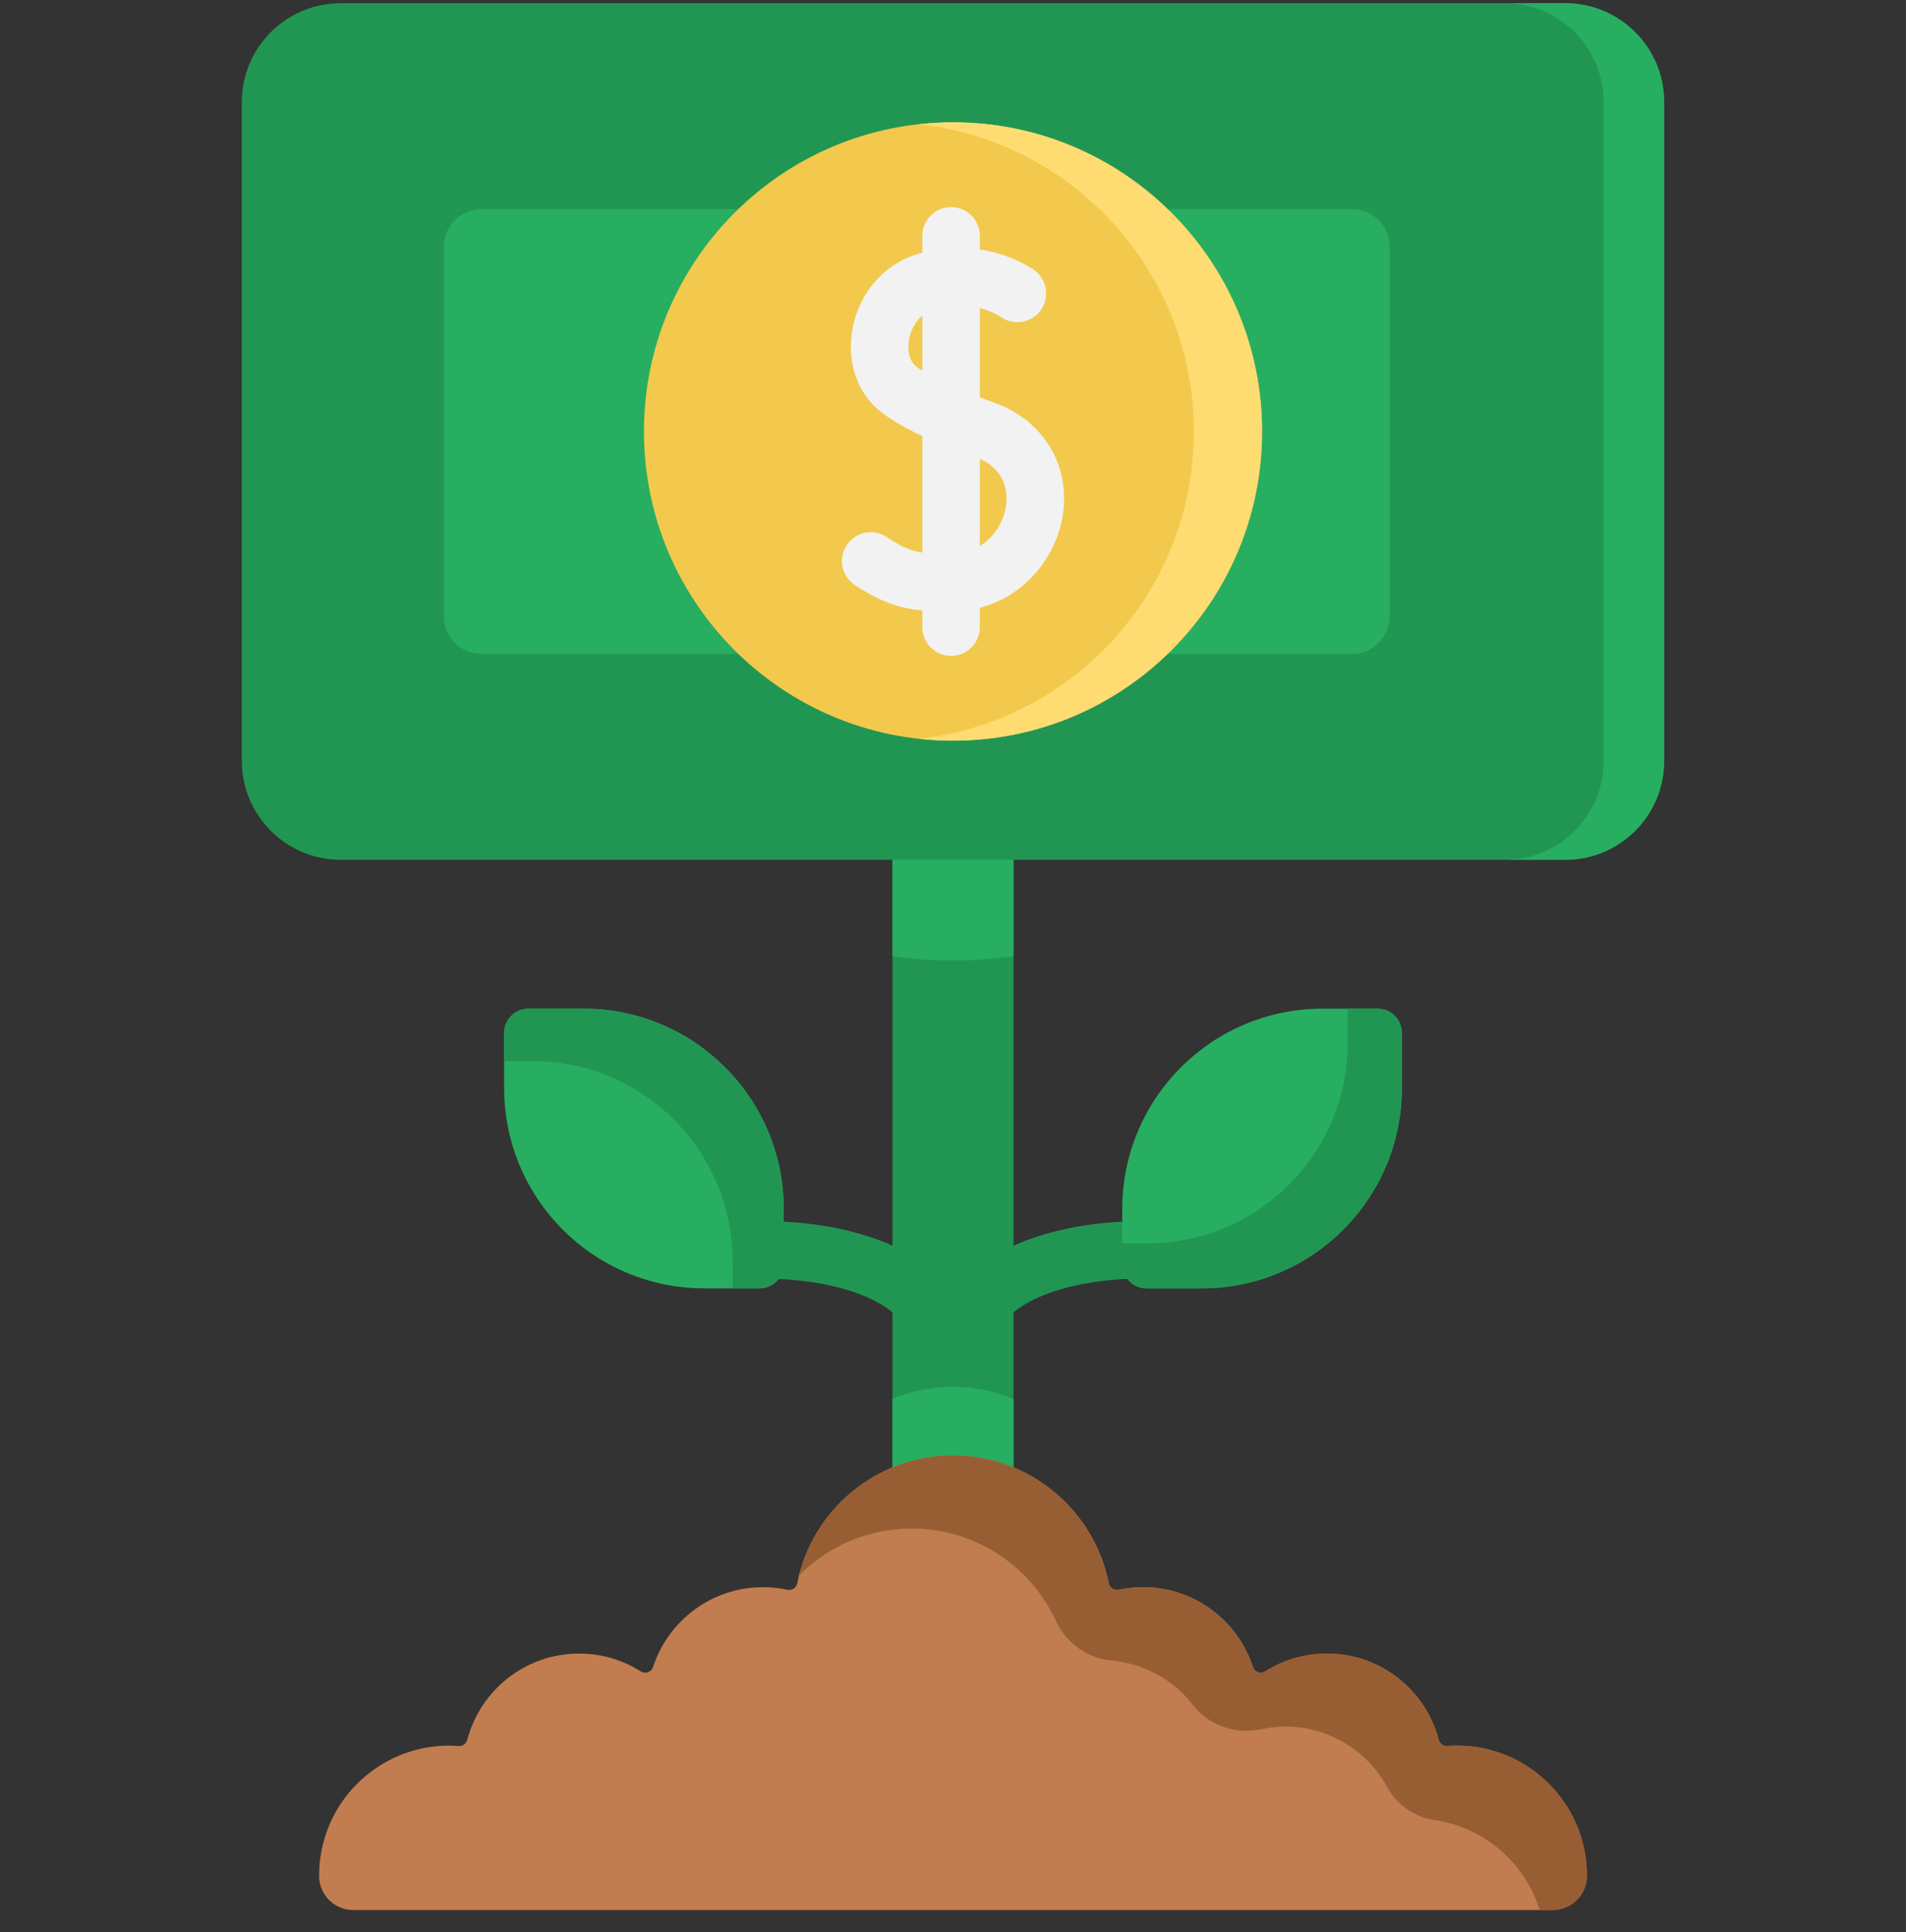 <svg width="75" height="76" viewBox="0 0 75 76" fill="none" xmlns="http://www.w3.org/2000/svg">
<rect x="0" y="0" width="75" height="76" fill="#333333" stroke="none"/>
<g clip-path="url(#clip0)">
<path d="M36.629 52.735C36.262 52.735 35.903 52.557 35.685 52.229C34.995 51.19 33.51 50.718 32.385 50.504C31.062 50.253 29.941 50.297 29.93 50.297C29.305 50.325 28.778 49.838 28.752 49.214C28.725 48.589 29.21 48.062 29.835 48.036C30.065 48.026 35.484 47.835 37.571 50.977C37.916 51.498 37.774 52.2 37.254 52.546C37.061 52.674 36.844 52.735 36.629 52.735Z" fill="#219653"/>
<path d="M38.371 52.735C38.156 52.735 37.939 52.674 37.746 52.546C37.225 52.2 37.084 51.498 37.429 50.977C39.515 47.835 44.936 48.026 45.165 48.035C45.79 48.062 46.275 48.589 46.248 49.214C46.222 49.838 45.693 50.324 45.071 50.297C43.856 50.25 40.46 50.504 39.315 52.229C39.097 52.557 38.738 52.735 38.371 52.735Z" fill="#219653"/>
<path d="M35.119 32.28H39.881V64.188H35.119V32.28Z" fill="#219653"/>
<path d="M35.119 37.616C35.898 37.721 36.692 37.777 37.5 37.777C38.308 37.777 39.102 37.721 39.881 37.616V32.28H35.119V37.616Z" fill="#27AE60"/>
<path d="M39.881 55.021C39.147 54.718 38.343 54.549 37.5 54.549C36.656 54.549 35.853 54.718 35.119 55.021V64.188H39.881V55.021Z" fill="#27AE60"/>
<path d="M61.092 75.126C61.835 75.126 62.444 74.518 62.444 73.776C62.444 70.95 60.154 68.659 57.328 68.659C57.201 68.659 57.076 68.665 56.951 68.674C56.795 68.686 56.653 68.584 56.613 68.432C56.101 66.479 54.325 65.038 52.212 65.038C51.318 65.038 50.486 65.297 49.783 65.742C49.605 65.855 49.367 65.766 49.301 65.566C48.708 63.744 46.996 62.427 44.975 62.427C44.648 62.427 44.328 62.462 44.02 62.529C43.841 62.567 43.665 62.454 43.629 62.275C43.06 59.408 40.533 57.247 37.5 57.247C34.467 57.247 31.939 59.408 31.371 62.275C31.335 62.454 31.159 62.567 30.98 62.529C30.672 62.462 30.352 62.427 30.024 62.427C28.004 62.427 26.293 63.744 25.698 65.566C25.633 65.766 25.395 65.855 25.217 65.742C24.514 65.297 23.681 65.038 22.788 65.038C20.675 65.038 18.898 66.479 18.387 68.432C18.347 68.583 18.205 68.686 18.049 68.674C17.924 68.665 17.799 68.659 17.672 68.659C14.846 68.659 12.556 70.95 12.556 73.775V73.79C12.557 74.525 13.159 75.126 13.894 75.126H61.092Z" fill="#C17D4F"/>
<path d="M57.328 68.659C57.201 68.659 57.076 68.665 56.951 68.674C56.795 68.686 56.653 68.584 56.613 68.432C56.101 66.479 54.325 65.038 52.212 65.038C51.319 65.038 50.486 65.297 49.783 65.742C49.605 65.855 49.367 65.766 49.301 65.566C48.708 63.744 46.996 62.427 44.975 62.427C44.648 62.427 44.328 62.462 44.02 62.529C43.841 62.567 43.665 62.454 43.629 62.275C43.06 59.408 40.533 57.247 37.5 57.247C34.576 57.247 32.124 59.255 31.441 61.967C32.573 60.828 34.14 60.121 35.873 60.121C38.387 60.121 40.554 61.606 41.546 63.746C41.95 64.62 42.788 65.233 43.747 65.317C45.013 65.429 46.174 66.071 46.945 67.063C47.578 67.877 48.618 68.231 49.626 68.014C49.935 67.948 50.256 67.913 50.585 67.913C52.312 67.913 53.813 68.874 54.584 70.291C54.964 70.99 55.661 71.473 56.449 71.588C58.386 71.871 60.002 73.25 60.587 75.126H61.105C61.843 75.126 62.442 74.528 62.444 73.79V73.776C62.444 70.95 60.154 68.659 57.328 68.659Z" fill="#985E33"/>
<path d="M29.882 50.675H27.718C23.366 50.675 19.837 47.147 19.837 42.795V40.631C19.837 40.102 20.267 39.673 20.796 39.673H22.96C27.312 39.673 30.84 43.201 30.84 47.553V49.717C30.84 50.246 30.411 50.675 29.882 50.675Z" fill="#27AE60"/>
<path d="M22.96 39.672H20.796C20.266 39.672 19.837 40.101 19.837 40.63V41.733H20.949C25.301 41.733 28.829 45.261 28.829 49.614V50.675H29.882C30.411 50.675 30.84 50.246 30.84 49.717V47.553C30.84 43.201 27.312 39.672 22.96 39.672Z" fill="#219653"/>
<path d="M45.118 50.675H47.282C51.634 50.675 55.163 47.147 55.163 42.795V40.631C55.163 40.102 54.733 39.673 54.204 39.673H52.04C47.688 39.673 44.16 43.201 44.16 47.553V49.717C44.16 50.246 44.589 50.675 45.118 50.675Z" fill="#27AE60"/>
<path d="M54.204 39.672H53.032V41.02C53.032 45.372 49.504 48.9 45.152 48.9H44.159V49.717C44.159 50.246 44.588 50.675 45.117 50.675H47.282C51.634 50.675 55.162 47.147 55.162 42.795V40.63C55.163 40.101 54.734 39.672 54.204 39.672Z" fill="#219653"/>
<path d="M61.594 33.818H13.406C11.258 33.818 9.516 32.076 9.516 29.928V4.016C9.516 1.868 11.258 0.126 13.406 0.126H61.594C63.742 0.126 65.484 1.868 65.484 4.016V29.928C65.484 32.076 63.742 33.818 61.594 33.818Z" fill="#219653"/>
<path d="M61.594 0.126H59.213C61.361 0.126 63.103 1.868 63.103 4.016V29.928C63.103 32.076 61.361 33.818 59.213 33.818H61.594C63.742 33.818 65.484 32.076 65.484 29.928V4.016C65.484 1.868 63.742 0.126 61.594 0.126V0.126Z" fill="#27AE60"/>
<path d="M56.056 25.718H18.945C18.128 25.718 17.466 25.056 17.466 24.24V9.704C17.466 8.888 18.128 8.226 18.945 8.226H56.056C56.872 8.226 57.534 8.887 57.534 9.704V24.24C57.534 25.056 56.872 25.718 56.056 25.718Z" fill="#27AE60"/>
<path d="M56.055 8.226H53.205C54.021 8.226 54.683 8.887 54.683 9.704V24.24C54.683 25.056 54.021 25.718 53.205 25.718H56.055C56.872 25.718 57.534 25.056 57.534 24.24V9.704C57.534 8.887 56.872 8.226 56.055 8.226Z" fill="#219653"/>
<path d="M37.5 29.133C44.216 29.133 49.661 23.688 49.661 16.972C49.661 10.256 44.216 4.811 37.5 4.811C30.784 4.811 25.339 10.256 25.339 16.972C25.339 23.688 30.784 29.133 37.5 29.133Z" fill="#F2C94C"/>
<path d="M37.5 4.811C37.046 4.811 36.599 4.838 36.158 4.886C42.243 5.554 46.978 10.709 46.978 16.972C46.978 23.235 42.243 28.39 36.158 29.058C36.599 29.106 37.047 29.133 37.5 29.133C44.216 29.133 49.661 23.688 49.661 16.972C49.661 10.255 44.216 4.811 37.5 4.811Z" fill="#FFDC72"/>
<path d="M39.116 15.836C38.931 15.771 38.744 15.703 38.556 15.633V12.115C39.041 12.242 39.342 12.44 39.375 12.462C39.879 12.822 40.581 12.71 40.947 12.208C41.315 11.703 41.205 10.995 40.7 10.627C40.648 10.589 39.83 10.006 38.556 9.81V9.277C38.556 8.652 38.049 8.145 37.424 8.145C36.799 8.145 36.292 8.652 36.292 9.277V9.937C36.232 9.953 36.172 9.969 36.111 9.988C34.796 10.384 33.814 11.505 33.548 12.916C33.304 14.21 33.725 15.464 34.647 16.187C35.076 16.523 35.597 16.831 36.292 17.151V21.735C35.819 21.663 35.453 21.494 34.88 21.119C34.357 20.777 33.656 20.923 33.313 21.447C32.971 21.97 33.118 22.671 33.641 23.013C34.645 23.67 35.377 23.925 36.292 24.011V24.667C36.292 25.292 36.799 25.798 37.424 25.798C38.049 25.798 38.556 25.292 38.556 24.667V23.904C40.382 23.43 41.552 21.866 41.811 20.323C42.147 18.328 41.063 16.524 39.116 15.836ZM36.044 14.406C35.794 14.21 35.687 13.789 35.773 13.335C35.832 13.022 35.997 12.663 36.292 12.412V14.583C36.204 14.525 36.121 14.466 36.044 14.406ZM39.579 19.948C39.483 20.519 39.136 21.119 38.556 21.472V18.049C39.677 18.548 39.649 19.532 39.579 19.948Z" fill="#F2F2F2"/>
</g>
<defs>
<clipPath id="clip0">
<rect width="75" height="75" fill="white" transform="translate(0 0.126)"/>
</clipPath>
</defs>
</svg>
